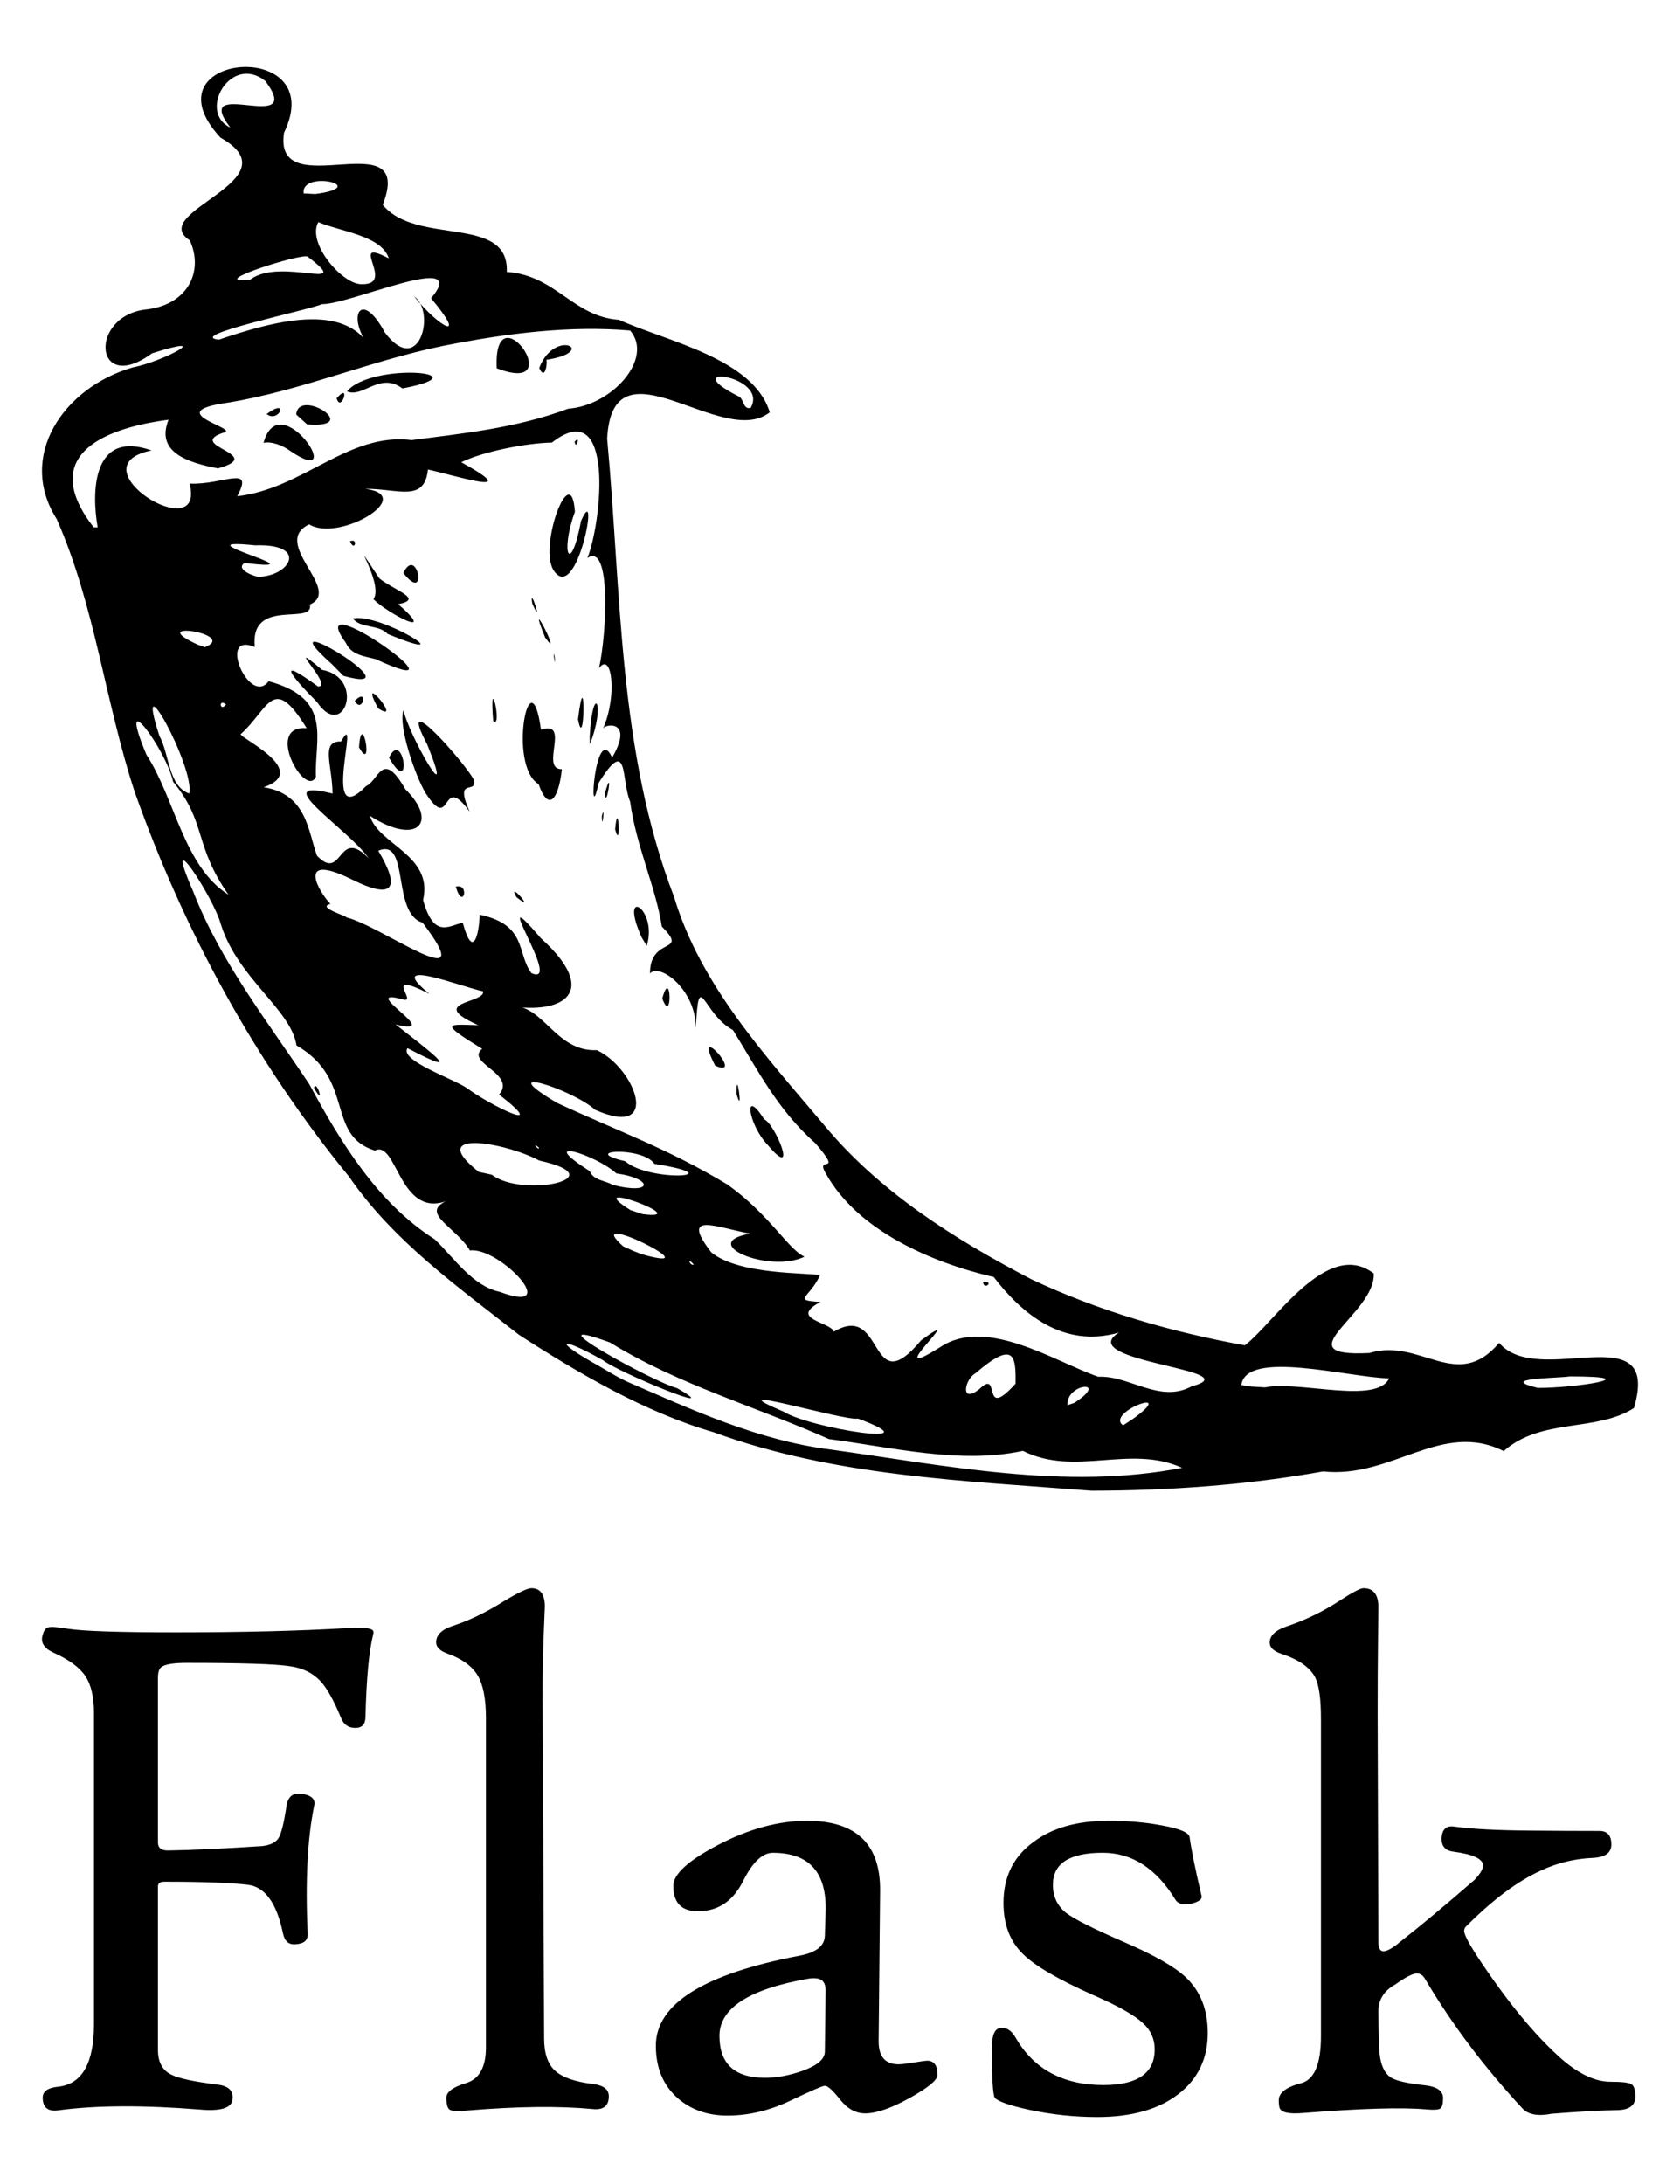 <svg width="160" height="208" viewBox="0 0 160 208" fill="none" xmlns="http://www.w3.org/2000/svg">
<path d="M49.422 127.12C43.634 122.565 37.457 118.201 33.236 112.052C24.354 101.208 17.516 88.655 12.842 75.462C10.015 66.882 9.048 57.684 5.402 49.438C1.593 43.446 6.058 36.901 12.62 34.998C15.539 34.435 20.676 31.679 14.476 33.651C8.916 37.728 8.38 29.947 14.08 29.454C17.971 28.938 19.403 25.754 18.071 22.889C13.893 20.163 28.197 17.174 20.999 13.108C13.506 5.021 31.485 3.464 27.048 12.65C25.988 19.713 39.615 11.353 36.451 19.51C39.666 23.428 48.487 20.404 48.266 25.897C52.948 26.219 54.555 30.156 58.946 30.459C63.505 32.517 71.759 34.136 73.308 39.269C68.789 42.845 58.329 31.881 57.824 41.781C59.191 56.41 58.842 71.479 64.192 85.409C66.723 93.843 72.862 100.481 78.402 107.051C83.705 113.484 90.888 118.015 98.211 121.828C104.633 124.856 111.555 126.863 118.556 128.125C121.393 125.955 126.406 117.883 130.832 121.284C131.045 125.113 122.046 129.282 130.409 128.859C135.324 127.376 138.73 132.656 142.775 127.892C146.502 132.307 158.266 125.073 155.614 134.097C152.027 136.411 146.797 135.012 143.206 138.197C137.285 135.238 132.571 140.841 126.014 140.134C118.735 141.438 111.326 141.963 103.946 141.974C91.836 141.019 79.47 140.615 67.951 136.399C61.459 134.512 55.127 130.816 49.422 127.12ZM59.649 131.554C65.986 134.291 72.183 137.179 79.128 138.053C90.147 139.583 101.527 141.943 112.584 139.792C107.58 137.533 102.404 140.67 97.419 138.177C91.44 139.462 85.022 137.847 78.941 137.051C72.031 133.973 64.569 131.857 58.097 127.857C50.005 124.903 62.278 131.647 64.464 132.195C69.519 135.063 58.904 130.723 57.405 129.531C53.17 127.154 52.63 127.651 56.986 130.063C57.863 130.576 58.73 131.115 59.649 131.554ZM47.59 123.032C53.732 125.307 47.563 118.714 44.752 119.095C43.506 116.932 39.988 115.565 42.469 114.404C38.008 115.954 37.794 108.514 35.698 109.579C30.977 108.088 33.861 102.807 28.236 99.562C27.723 96.145 22.649 93.183 21.034 88.03C20.319 85.39 15.299 77.816 18.382 84.865C21.006 91.652 25.623 97.469 29.466 103.273C32.448 108.801 35.974 114.583 41.405 118.031C43.238 119.789 45.005 122.48 47.59 123.032ZM29.902 103.607C30.114 102.679 31.024 105.614 29.902 103.607V103.607ZM54.948 125.757C52.991 124.989 56.306 125.148 54.948 125.757V125.757ZM58.279 126.972C56.757 127.912 57.934 125.295 58.279 126.972V126.972ZM62.453 128.712C59.39 127.519 64.437 126.82 62.453 128.712V128.712ZM69.604 132.699C65.741 132.028 70.812 130.916 69.604 132.699V132.699ZM55.872 123.125C51.885 123.097 58.954 121.129 55.872 123.125V123.125ZM59.001 124.685C57.887 125.159 58.912 123.633 59.001 124.685V124.685ZM74.644 134.45C77.159 136.038 89.332 137.929 81.71 135.102C80.432 135.37 67.578 131.464 74.644 134.45ZM49.811 115.107C45.905 113.938 49.567 114.051 49.811 115.107V115.107ZM57.091 119.355C53.158 118.333 58.989 118.031 57.091 119.355V119.355ZM63.217 123.109C58.807 122.08 65.939 122.084 63.217 123.109V123.109ZM46.844 111.881C49.795 114.144 58.749 112.172 51.364 110.53C48.005 108.74 40.434 107.513 45.595 111.609L46.844 111.881ZM67.368 124.406C62.212 123.209 68.599 122.313 67.368 124.406V124.406ZM61.132 119.451C68.346 121.49 55.064 114.885 59.351 118.698L60.302 119.129L61.132 119.451ZM73.635 126.677C67.461 125.734 80.468 126.743 73.635 126.677V126.677ZM44.216 107.928C42.532 108.033 43.948 106.654 44.216 107.928V107.928ZM85.193 133.161C82.964 134.873 85.375 130.863 85.193 133.161V133.161ZM55.879 115.068C53.744 115.017 55.464 113.857 55.879 115.068V115.068ZM44.864 107.129C39.491 105.401 48.786 106.892 44.864 107.129V107.129ZM31.815 98.695C27.548 95.314 31.326 96.812 31.815 98.695V98.695ZM66.071 120.434C65.353 119.614 65.733 120.612 66.071 120.434V120.434ZM87.39 133.519C86.229 133.992 87.324 132.264 87.39 133.519V133.519ZM64.184 118.485C60.838 117.995 64.569 116.87 64.184 118.485V118.485ZM48.3 108.418C43.622 106.445 51.221 108.107 48.3 108.418V108.418ZM75.168 125.113C70.734 124.235 79.719 123.311 75.168 125.113V125.113ZM61.195 115.628C66.436 116.303 54.956 112.059 60.042 115.247L61.195 115.628ZM79.412 126.828C84.308 123.905 82.692 133.682 87.717 127.655C92.671 124.037 83.438 132.128 89.542 128.3C93.96 125.345 100.482 129.702 104.602 131.119C107.564 130.975 110.445 133.682 113.485 132.035C119.332 130.458 102.047 129.698 106.578 126.906C101.227 128.463 97.275 125.05 94.643 121.622C88.64 120.236 81.703 117.168 78.705 111.854C77.482 109.862 80.468 112.137 77.649 108.876C74.034 105.661 72.229 102.007 69.802 98.098C66.902 96.552 66.56 91.998 66.269 97.947C66.293 94.192 62.767 91.664 61.905 92.713C61.889 89.098 65.679 90.911 63.028 88.236C62.457 84.489 60.578 80.584 60.014 76.351C59.137 74.313 59.89 69.945 57.017 74.561C55.973 79.442 56.671 68.567 58.298 72.15C60.433 68.493 57.529 68.924 57.413 69.429C58.803 66.343 58.294 61.962 57.048 63.632C57.789 60.359 58.221 51.589 55.942 53.145C57.323 49.721 58.563 37.483 52.559 42.15C50.129 42.185 45.917 43.032 43.929 44.022C50.168 47.462 43.3 45.264 40.756 44.717C40.426 47.9 37.911 46.525 34.766 46.556C39.79 47.177 32.32 51.693 29.444 49.939C25.7 51.725 32.67 56.189 29.517 57.571C29.906 59.648 23.786 56.819 24.264 61.625C20.633 60.095 23.767 67.325 25.584 64.878C31.761 66.552 29.933 70.361 30.087 73.983C29.082 76.091 25.118 69.025 29.206 69.351C25.98 64.113 25.639 67.457 22.959 69.891C22.338 70.066 29.792 73.354 25.114 74.977C29.23 75.614 29.35 79.217 30.189 81.496C32.662 84.073 32.153 78.649 35.116 81.749C33.24 78.987 25.191 73.971 31.672 75.579C31.637 72.803 30.499 70.563 32.487 70.616C34.456 67.056 30.425 79.399 34.859 74.872C36.086 74.337 36.393 71.308 38.599 75.16C41.801 78.312 39.755 80.594 35.236 77.706C36.043 80.451 41.281 81.429 40.295 85.72C41.339 89.494 42.799 88.104 44.072 87.886C45.07 91.552 45.638 88.857 45.684 87.11C50.254 88.089 49.182 90.79 50.614 92.678C53.763 94.098 46.107 83.045 51.512 89.354C57.199 94.491 53.647 96.634 48.542 95.811C51.772 95.55 52.812 100.179 56.854 100.016C60.539 101.77 63.035 108.503 56.683 105.699C54.482 103.711 46.681 101.261 53.053 105.039C58.931 107.765 63.606 109.392 69.278 112.813C73.336 115.709 75.09 119.028 76.627 119.685C73.215 121.315 66.347 118.384 71.448 117.487C68.264 116.909 64.685 115.298 67.733 119.262C70.326 121.428 76.915 121.199 78.1 121.443C77.098 123.649 75.378 123.824 78.138 123.995C75.059 125.637 79.128 125.893 79.412 126.828ZM73.114 109.043C71.238 107.082 70.753 103.413 72.78 106.604C73.821 107.023 76.108 112.603 73.114 109.043ZM93.626 122.072C93.661 122.961 94.795 121.995 93.626 122.072V122.072ZM70.156 104.236C70.082 101.273 70.831 106.522 70.156 104.236V104.236ZM68.117 101.495C65.757 96.941 71.087 102.784 68.117 101.495V101.495ZM43.408 84.443C44.092 86.811 44.795 84.073 43.408 84.443V84.443ZM63.074 95.1C63.924 91.904 64.072 97.78 63.074 95.1V95.1ZM49.182 85.44C48.204 83.678 51.228 87.095 49.182 85.44V85.44ZM61.101 89.261C58.869 84.26 62.686 86.527 61.598 90.08L61.101 89.261ZM40.544 75.551C39.546 73.909 37.896 69.095 38.428 67.624C38.905 70.019 43.518 77.928 40.687 70.901C37.562 65.011 44.426 72.81 45.133 74.282C45.463 75.742 43.203 73.882 44.732 77.311C41.941 73.408 43.086 79.465 40.544 75.551ZM34.191 71.172C34.452 67.355 35.644 73.789 34.191 71.172V71.172ZM37.049 72.158C38.412 69.278 39.359 76.172 37.049 72.158V72.158ZM30.173 66.84C27.808 64.486 26.096 62.32 30.285 65.379C31.896 65.441 26.698 60.452 30.674 63.795C34.851 64.556 32.735 70.648 30.173 66.84ZM33.784 66.746C34.514 68.086 35.159 65.383 33.784 66.746V66.746ZM36.008 67.457C33.923 63.554 38.536 69.095 36.008 67.457V67.457ZM31.59 63.236C24.714 57.113 40.229 66.435 32.712 64.37L31.59 63.236ZM51.294 74.682C48.316 72.9 50.502 62.122 51.52 69.491C54.412 68.555 51.36 73.3 53.515 73.253C53.178 76.246 52.211 77.323 51.294 74.682ZM58.582 78.991C58.873 75.742 59.195 81.213 58.582 78.991V78.991ZM57.316 77.737C57.347 79.372 57.642 76.351 57.316 77.737V77.737ZM32.937 61.225C28.519 55.129 45.777 67.39 35.768 62.77C34.723 62.495 33.462 62.398 32.937 61.225ZM46.972 68.664C46.554 63.532 47.905 69.514 46.972 68.664V68.664ZM57.627 75.501C57.689 77.435 58.449 72.577 57.627 75.501V75.501ZM33.617 58.899C36.242 58.336 44.496 63.508 36.917 60.375C36.075 59.443 34.277 59.866 33.617 58.899ZM56.162 70.135C56.443 64.886 57.732 67.002 56.174 70.889L56.162 70.135ZM35.57 57.071C36.642 55.502 32.727 49.977 36.133 55.09C37.605 56.259 40.392 57.047 37.931 57.54C41.801 60.953 36.987 58.465 35.57 57.071ZM55.048 68.497C55.701 71.999 55.787 62.518 55.048 68.497V68.497ZM33.334 51.55C33.768 52.64 34.153 51.2 33.334 51.55V51.55ZM38.416 54.574C39.724 51.829 40.827 57.634 38.416 54.574V54.574ZM52.746 62.545C52.734 61.493 53.018 64.078 52.746 62.545V62.545ZM51.915 60.709C49.927 55.801 53.767 63.306 51.915 60.709V60.709ZM50.696 57.489C50.363 55.463 51.83 60.037 50.696 57.489V57.489ZM52.684 54.259C51.317 51.856 54.408 43.66 54.754 48.743C53.313 52.703 54.339 54.916 55.339 49.605C57.196 45.427 54.94 57.855 52.684 54.259ZM54.726 42.073C54.858 42.953 55.321 41.342 54.726 42.073V42.073ZM51.314 109.291C50.506 108.585 51.418 109.738 51.314 109.291V109.291ZM58.341 112.844C62.25 113.85 62.231 112.237 58.698 111.756C56.8 109.99 50.801 108.115 56.17 111.539C56.524 112.44 57.646 112.416 58.341 112.844ZM44.465 103.626C46.616 105.234 52.575 108.176 47.532 104.24C49.233 102.263 44.278 101.212 45.921 99.888C41.739 97.328 42.62 97.558 45.552 97.639C40.528 95.391 46.278 95.562 46.006 94.409C44.069 94.028 36.381 90.992 40.904 94.658C36.308 92.316 39.809 95.531 38.42 95.193C33.717 93.912 42.605 98.774 37.674 97.566C40.369 99.701 44.931 103.041 38.811 99.825C38.008 100.986 43.192 102.745 44.465 103.626ZM51.814 107.85C47.431 104.329 60.748 110.728 51.814 107.85V107.85ZM89.436 130.641C88.217 132.155 89.553 128.867 89.436 130.641V130.641ZM93.304 132.268C95.365 130.272 93.389 135.452 96.72 131.779C96.755 129.15 96.62 127.598 92.892 130.792C91.862 131.364 91.405 133.782 93.304 132.268ZM31.92 93.718C27.482 91.24 31.287 91.23 31.92 93.718V93.718ZM36.047 96.424C30.576 94.122 34.514 93.881 36.047 96.424V96.424ZM59.541 110.591C61.836 112.63 70.075 112.086 62.325 110.844C61.179 109.147 55.041 109.555 59.541 110.591ZM91.832 130.537C88.412 131.857 95.361 127.574 91.832 130.537V130.537ZM99.174 135.58C97.652 135.995 99.197 134.629 99.174 135.58V135.58ZM99.186 134.248C95.4 134.493 103.095 130.109 99.186 134.248V134.248ZM21.763 85.215C18.433 80.463 19.694 78.327 16.48 74.445C15.869 71.475 10.966 64.742 13.944 71.875C16.669 76.048 17.477 82.509 21.763 85.215ZM97.958 132.932C95.008 130.909 105.153 128.284 97.958 132.932V132.932ZM103.449 135.083C101.17 134.438 107.052 131.992 103.449 135.083V135.083ZM30.697 88.465C28.034 88.267 31.727 86.931 30.697 88.465V88.465ZM102.303 133.615C105.79 131.368 101.5 131.713 101.671 133.821L102.303 133.615ZM54.983 103.789C53.139 103.917 54.862 102.267 54.983 103.789V103.789ZM57.906 105.471C56.477 105.766 56.974 103.591 57.906 105.471V105.471ZM107.898 135.134C112.366 131.91 105.192 134.515 106.962 135.747L107.898 135.134ZM106.186 134.307C102.346 135.657 109.828 131.258 106.186 134.307V134.307ZM114.929 140.126C111.959 139.598 117.372 138.491 114.929 140.126V140.126ZM32.937 87.358C36.21 88.092 46.025 95.422 40.237 87.867C37.271 86.99 39.049 79.741 36.024 81.022C38.055 84.415 37.693 85.855 33.43 83.72C28.077 81.103 30.422 85.013 31.47 86.093C30.041 86.419 33.357 87.331 32.937 87.358ZM18.017 75.575C18.603 73.148 12.616 62.235 15.19 70.105C16.118 71.754 16.021 74.879 18.017 75.575ZM45.404 92.46C43.715 91.051 45.322 92.258 45.404 92.46V92.46ZM49.555 93.427C44.966 92.383 49.555 90.857 49.555 93.427V93.427ZM85.546 116.113C82.833 116.074 84.859 114.357 85.546 116.113V116.113ZM87.273 117.374C86.276 117.565 87.017 116.392 87.273 117.374V117.374ZM101.538 126.362C99.826 126.231 102.909 125.349 101.538 126.362V126.362ZM25.468 77.478C21.262 76.394 29.393 75.959 25.468 77.478V77.478ZM82.377 113.329C79.874 113.962 82.332 110.789 82.377 113.329V113.329ZM23.918 73.863C21.584 73.304 26.438 73.013 23.918 73.863V73.863ZM31.233 77.407C30.46 77.726 31.19 76.573 31.233 77.407V77.407ZM120.474 132.132C123.715 131.476 131.104 133.782 132.296 131.274C128.359 131.177 118.68 128.494 118.222 131.91L119.083 132.047L120.474 132.132ZM33.558 77.993C31.552 77.897 33.617 75.419 33.558 77.993V77.993ZM14.325 64.65C11.001 63.907 13.451 59.746 14.325 64.65V64.65ZM18.91 65.803C14.712 64.385 18.968 64.226 18.91 65.803V65.803ZM21.531 67.092C20.773 66.478 20.94 67.864 21.531 67.092V67.092ZM38.027 77.671C36.187 77.144 38.804 76.957 38.027 77.671V77.671ZM19.787 64.188C14.472 63.632 19.341 60.483 19.787 64.188V64.188ZM10.38 58.084C9.463 58.728 10.248 56.375 10.38 58.084V58.084ZM11.781 57.028C10.578 57.284 11.553 55.001 11.781 57.028V57.028ZM19.508 61.64C22.777 60.359 13.555 58.984 18.84 61.4L19.508 61.64ZM122.955 125.539C120.299 124.946 125.047 123.622 122.955 125.539V125.539ZM135.453 132.016C133.34 132.342 136.291 129.539 135.453 132.016V132.016ZM20.299 57.591C17.706 58.068 20.645 55.191 20.299 57.591V57.591ZM9.3 50.222C8.71 46.837 8.791 40.892 14.441 42.9C6.901 44.398 19.663 52.275 18.052 46.055C21.224 46.211 24.256 44.181 22.59 47.259C28.841 46.572 33.171 41.152 39.208 41.914C43.909 41.288 49.05 40.818 54.117 38.924C58.282 38.625 62.293 34.14 60.011 31.48C54.331 30.999 48.382 31.71 42.104 32.96C35.147 34.404 28.826 37.153 21.806 38.333C14.961 39.254 23.181 40.865 21.22 41.226C17.651 42.464 25.479 43.299 20.758 44.607C17.842 44.053 14.806 43.051 16.052 39.975C9.498 40.83 3.736 43.548 8.916 50.218L9.3 50.222ZM25.099 42.177C26.633 36.517 33.33 46.837 27.615 42.93C26.935 42.417 25.809 42.002 25.099 42.177ZM25.397 39.432C26.574 40.36 27.615 37.782 25.397 39.432V39.432ZM28.212 39.478C28.415 36.873 34.662 40.857 29.242 40.415L28.212 39.478ZM32.063 37.93C32.472 39.389 33.473 36.283 32.063 37.93V37.93ZM33.05 37.27C35.395 34.455 46.316 35.472 38.322 36.994C36.179 35.378 34.537 37.945 33.05 37.27ZM47.306 35.072C46.954 27.38 54.392 37.802 47.306 35.072V35.072ZM51.353 35.048C52.832 31.174 57.095 33.492 52.04 34.268C52.148 34.684 51.889 36.272 51.353 35.048ZM18.704 55.603C14.014 53.254 23.122 52.897 18.704 55.603V55.603ZM21.973 56.508C18.603 55.84 23.523 54.861 21.973 56.508V56.508ZM12.345 49.678C9.355 48.941 14.868 47.737 12.345 49.678V49.678ZM142.829 131.309C140.899 132.322 142.903 129.057 142.829 131.309V131.309ZM129.57 122.258C127.866 122.484 129.947 119.669 129.57 122.258V122.258ZM146.475 132.183C150.005 132.195 157.171 131.083 149.492 131.087C148.284 131.274 142.469 131.235 146.475 132.183ZM24.846 54.919C27.704 54.725 29.315 51.77 24.291 51.937C16.506 51.134 31.159 54.605 23.293 53.611C22.237 54.31 24.784 55.114 24.846 54.919ZM27.362 56.193C26.477 57.167 27.063 54.361 27.362 56.193V56.193ZM30.348 48.234C28.631 47.822 31.586 46.696 30.348 48.234V48.234ZM20.843 32.35C25.945 30.619 32.918 28.669 35.326 33.205C32.876 30.258 34.336 27.353 36.65 31.667C39.922 36.028 41.56 29.683 39.432 28.219C41.86 31.232 44.616 32.657 41.056 28.41C44.927 23.754 33.31 29.019 30.67 28.965C29.401 29.535 17.555 31.985 20.843 32.35ZM23.833 26.628C26.741 24.434 33.892 27.936 29.303 24.445C28.853 24.05 19.256 27.093 23.833 26.628ZM34.436 27.066C37.837 27.152 32.969 22.492 37.022 24.604C36.358 22.43 32.301 22.023 30.317 21.153C29.195 23.141 32.599 27.093 34.436 27.066ZM25.692 17.441C23.627 18.253 26.869 15.846 25.692 17.441V17.441ZM30.026 18.478C35.511 17.752 28.627 16.117 28.919 18.42L30.026 18.478ZM21.934 12.149C18.071 7.106 29.199 12.996 25.273 7.715C21.969 5.087 18.797 10.678 21.934 12.149ZM71.495 38.842C73.266 35.705 64.184 34.61 70.303 37.731C70.866 37.918 70.738 39.059 71.495 38.842Z" fill="black"/>
<path d="M35.533 155.705C35.141 157.252 34.898 159.849 34.807 163.493C34.807 164.209 34.485 164.567 33.839 164.567C33.192 164.567 32.742 164.255 32.487 163.632C31.795 161.947 31.139 160.772 30.514 160.101C29.776 159.318 28.795 158.844 27.571 158.683C26.256 158.474 22.98 158.371 17.742 158.371C16.543 158.371 15.757 158.498 15.389 158.753C15.158 158.913 15.043 159.26 15.043 159.791V175.471C15.043 176.003 15.377 176.255 16.045 176.233C18.1 176.209 21.076 176.07 24.975 175.817C25.737 175.724 26.251 175.476 26.516 175.072C26.783 174.668 27.043 173.625 27.295 171.94C27.456 171.017 27.999 170.659 28.922 170.868C29.706 171.029 30.043 171.387 29.927 171.94C29.28 175.079 29.071 179.164 29.302 184.195C29.326 184.793 28.946 185.118 28.16 185.164C27.514 185.233 27.11 184.887 26.949 184.125C26.351 181.241 25.235 179.7 23.61 179.502C21.983 179.308 19.333 179.209 15.665 179.209C15.25 179.209 15.043 179.358 15.043 179.659V195.236C15.043 196.39 15.468 197.175 16.322 197.589C16.992 197.935 18.434 198.247 20.648 198.524C21.781 198.639 22.275 199.137 22.139 200.012C21.999 200.774 20.985 201.075 19.091 200.913C13.622 200.474 9.11 200.498 5.557 200.983C4.564 201.12 4.069 200.716 4.069 199.772C4.069 199.171 4.564 198.825 5.557 198.733C7.819 198.478 8.949 196.493 8.949 192.779V163.147C8.949 161.625 8.677 160.454 8.136 159.635C7.593 158.815 6.583 158.07 5.107 157.401C4.184 156.986 3.838 156.421 4.069 155.705C4.184 155.267 4.37 155.024 4.622 154.979C4.853 154.909 5.466 154.955 6.456 155.118C7.91 155.348 11.338 155.464 16.737 155.464C23.107 155.464 28.61 155.324 33.25 155.048C34.795 154.955 35.569 155.082 35.569 155.428C35.569 155.522 35.557 155.613 35.533 155.705Z" fill="black"/>
<path d="M57.981 199.647C57.981 200.57 57.462 200.974 56.423 200.858C53.241 200.558 49.294 200.603 44.587 200.995C43.639 201.089 43.058 201.065 42.837 200.928C42.618 200.788 42.51 200.409 42.51 199.783C42.51 199.231 43.137 198.764 44.395 198.382C45.654 198.002 46.281 196.865 46.281 194.974V163.647C46.281 161.777 46.01 160.404 45.469 159.526C44.925 158.649 43.974 157.969 42.613 157.486C41.897 157.231 41.538 156.873 41.538 156.411C41.538 155.719 42.058 155.199 43.096 154.854C44.666 154.346 46.294 153.562 47.978 152.5C49.363 151.668 50.241 151.255 50.608 151.255C51.462 151.255 51.89 151.841 51.89 153.019C51.89 152.928 51.844 154.082 51.75 156.481C51.683 158.764 51.659 161.014 51.683 163.231L51.82 194.142C51.82 195.55 52.166 196.572 52.858 197.207C53.551 197.841 54.74 198.262 56.423 198.469C57.462 198.584 57.981 198.976 57.981 199.647Z" fill="black"/>
<path d="M89.289 197.606C89.289 198.091 88.406 198.822 86.642 199.802C84.875 200.783 83.462 201.274 82.401 201.274C81.5 201.274 80.705 200.836 80.012 199.959C79.32 199.082 78.834 198.644 78.558 198.644C78.351 198.644 77.255 199.118 75.269 200.062C73.286 201.009 71.289 201.483 69.281 201.483C67.389 201.483 65.807 200.928 64.538 199.822C63.154 198.598 62.462 196.937 62.462 194.836C62.462 190.844 67.031 187.983 76.171 186.252C77.738 185.952 78.536 185.317 78.558 184.348L78.628 182.132C78.767 178.348 77.094 176.457 73.608 176.457C72.615 176.457 71.676 177.343 70.786 179.12C69.899 180.899 68.623 181.855 66.961 181.995C65.07 182.178 64.123 181.382 64.123 179.606C64.123 178.497 65.531 177.207 68.346 175.728C71.3 174.183 74.14 173.409 76.863 173.409C81.546 173.409 83.865 175.637 83.82 180.091L83.68 194.351C83.659 195.851 84.293 196.601 85.584 196.601C85.839 196.601 86.324 196.543 87.038 196.428C87.755 196.313 88.171 196.255 88.286 196.255C88.954 196.255 89.289 196.706 89.289 197.606ZM78.628 189.714C78.652 189.137 78.517 188.754 78.228 188.572C77.94 188.387 77.486 188.351 76.863 188.466C71.3 189.459 68.519 191.271 68.519 193.902C68.519 196.555 69.961 197.882 72.846 197.882C74 197.882 75.19 197.663 76.411 197.226C77.844 196.716 78.558 196.106 78.558 195.39L78.628 189.714Z" fill="black"/>
<path d="M115.024 193.623C115.024 196.07 114.081 198.015 112.202 199.457C110.322 200.899 107.754 201.62 104.5 201.62C102.332 201.62 100.161 201.39 97.993 200.928C96.123 200.512 95.038 200.132 94.738 199.786C94.553 199.462 94.462 197.882 94.462 195.043C94.462 193.82 94.738 193.185 95.293 193.14C95.846 193.07 96.319 193.37 96.711 194.039C98.442 197.063 101.235 198.575 105.089 198.575C108.341 198.575 109.969 197.442 109.969 195.18C109.969 194.19 109.601 193.358 108.86 192.69C108.052 191.928 106.486 191.039 104.154 190.024C100.783 188.524 98.534 187.209 97.404 186.077C96.18 184.878 95.569 183.262 95.569 181.231C95.569 178.738 96.526 176.801 98.442 175.416C100.218 174.077 102.596 173.409 105.572 173.409C107.442 173.409 109.149 173.558 110.697 173.858C112.358 174.159 113.223 174.527 113.293 174.966C113.476 176.257 113.858 178.127 114.435 180.575C114.505 180.873 114.18 181.116 113.466 181.3C112.704 181.462 112.197 181.334 111.942 180.921C110.12 177.942 107.812 176.454 105.019 176.454C101.858 176.454 100.276 177.469 100.276 179.5C100.276 180.632 100.704 181.531 101.558 182.199C102.319 182.777 104.108 183.678 106.923 184.902C109.877 186.17 111.884 187.313 112.947 188.327C114.332 189.642 115.024 191.409 115.024 193.623Z" fill="black"/>
<path d="M155.748 199.681C155.748 200.488 155.204 200.916 154.12 200.962C152.505 200.986 150.391 201.101 147.786 201.308C146.493 201.562 145.57 201.402 145.017 200.825C141.37 196.902 138.276 192.793 135.738 188.5C135.531 188.132 135.266 187.947 134.942 187.947C134.55 187.947 133.87 188.294 132.902 188.986C131.815 189.585 131.274 190.44 131.274 191.546C131.274 192.332 131.295 193.462 131.343 194.94C131.39 196.416 131.757 197.385 132.449 197.846C132.935 198.171 134.055 198.423 135.807 198.609C136.892 198.748 137.435 199.151 137.435 199.82C137.435 200.351 137.348 200.681 137.175 200.806C137.002 200.933 136.545 200.962 135.807 200.892C133.5 200.686 129.601 200.801 124.108 201.238C122.724 201.354 121.974 201.18 121.858 200.719C121.812 200.558 121.788 200.327 121.788 200.026C121.788 199.313 122.493 198.769 123.902 198.402C125.17 198.077 125.805 196.589 125.805 193.935V163.681C125.805 161.789 125.62 160.474 125.25 159.736C124.743 158.789 123.68 158.05 122.065 157.519C121.305 157.267 120.923 156.909 120.923 156.447C120.923 155.777 121.466 155.257 122.55 154.89C124.281 154.313 125.93 153.517 127.5 152.5C128.769 151.671 129.555 151.255 129.853 151.255C130.801 151.255 131.274 151.854 131.274 153.055C131.274 152.892 131.262 154.036 131.238 156.481C131.216 158.166 131.204 160.428 131.204 163.267L131.274 184.935C131.274 185.536 131.435 185.834 131.757 185.834C132.103 185.834 132.634 185.536 133.351 184.935C135.266 183.435 137.62 181.474 140.411 179.05C140.966 178.474 141.242 178.012 141.242 177.666C141.242 177.044 140.308 176.604 138.44 176.351C137.632 176.257 137.25 175.808 137.295 175C137.365 174.193 137.769 173.846 138.507 173.962C140.17 174.193 142.594 174.32 145.776 174.344C147.993 174.366 150.197 174.378 152.39 174.378C153.103 174.402 153.462 174.827 153.462 175.659C153.462 176.442 152.897 176.87 151.767 176.94C149.988 177.007 148.314 177.411 146.748 178.151C144.555 179.142 142.211 180.885 139.719 183.378C139.536 183.517 139.442 183.69 139.442 183.897C139.442 184.219 139.834 184.993 140.62 186.217C143.505 190.601 146.228 193.911 148.788 196.151C150.428 197.558 151.961 198.262 153.391 198.262C154.454 198.262 155.113 198.337 155.365 198.488C155.62 198.638 155.748 199.036 155.748 199.681Z" fill="black"/>
</svg>
